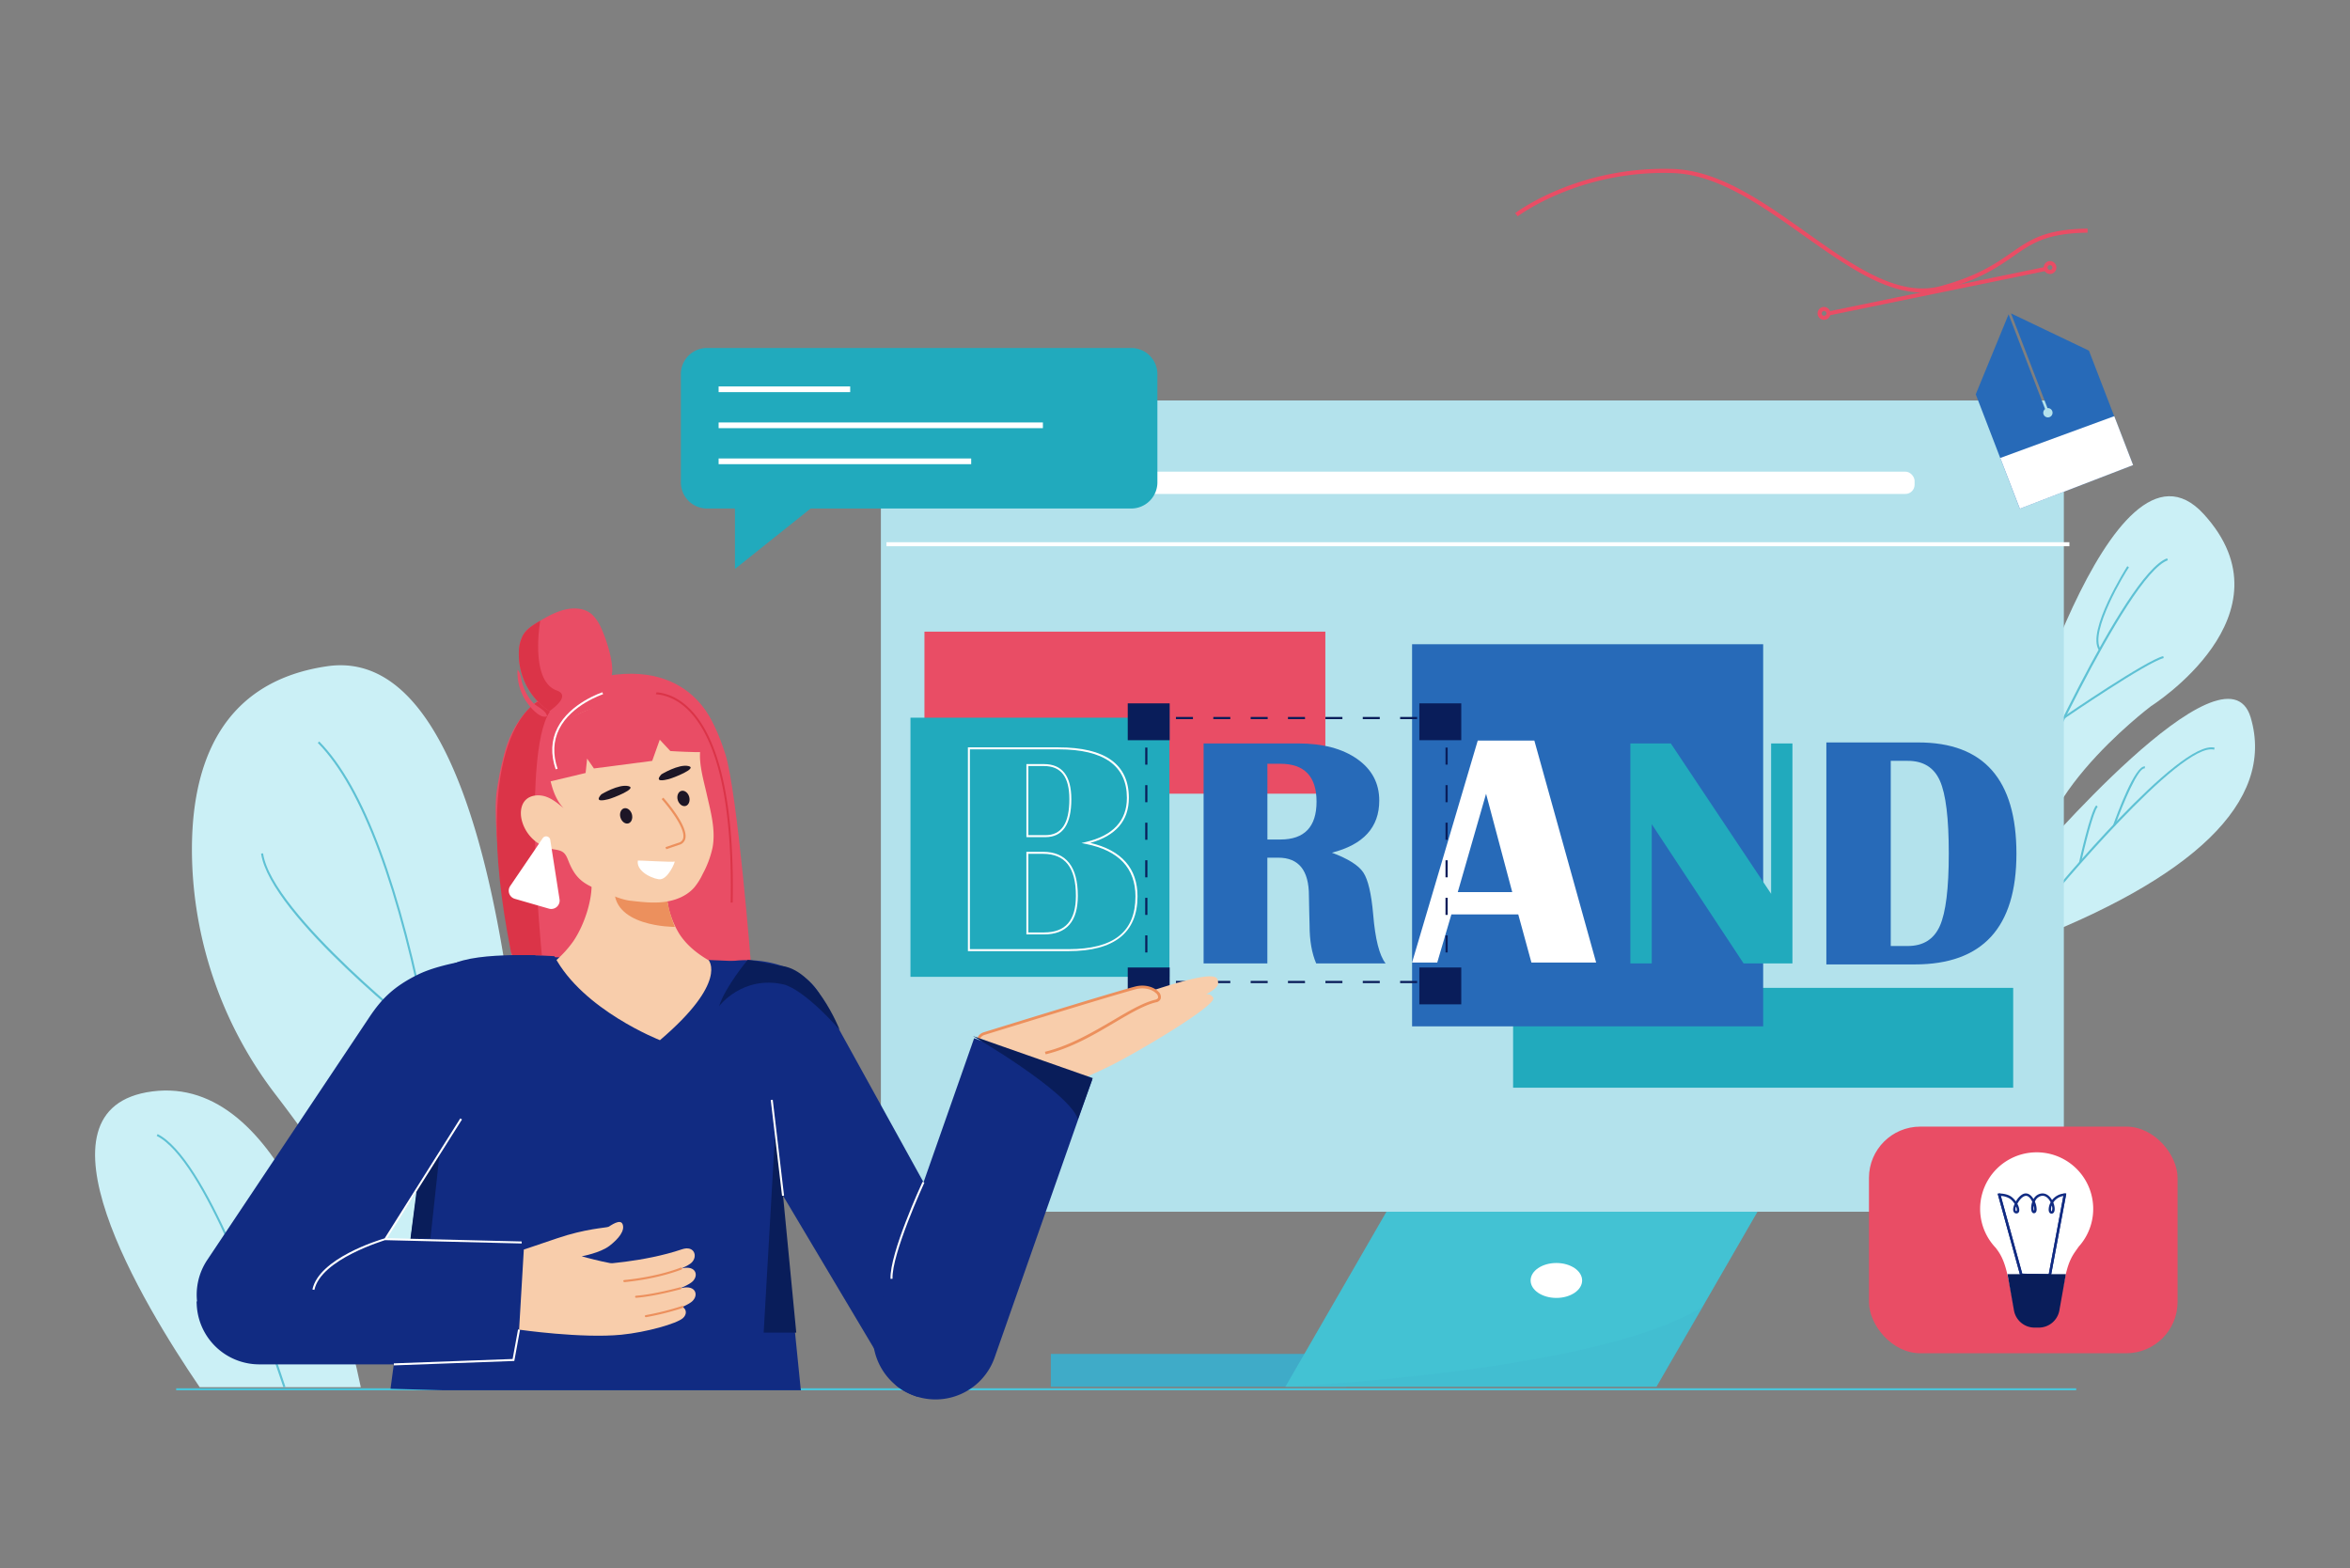 <svg xmlns="http://www.w3.org/2000/svg" viewBox="0 0 1194.92 797.36" id="brand-designing"><rect x="0" y="0" width="1194.92" height="797.36" fill="#808080" stroke="none"/><rect width="150.23" height="16.69" x="534.33" y="688.4" fill="#3fabc8" transform="rotate(180 609.44 696.745)"></rect><polygon fill="#43c2d3" points="653.6 705.09 842.27 705.09 906.84 593.25 718.17 593.25 653.6 705.09"></polygon><path fill="#3fabc8" d="M842.27,705.09H653.6s161.21-7.41,212.73-41.16Z" opacity=".21"></path><ellipse cx="791.38" cy="651.05" fill="#fff" rx="13.1" ry="8.88"></ellipse><g><path fill="#cbf0f6" d="M1022.7,394.32s50.79-184.28,97.77-133S1093.8,359,1093.8,359s-72.24,54.3-53.53,94Z"></path><path fill="#5ec1d4" d="M1028,411.79c.53-1.19,53.14-119.35,74.28-126.92l-.35-1c-21.54,7.72-72.69,122.58-74.86,127.47Z"></path><path fill="#5ec1d4" d="M1067.27 330.63l.84-.58c-5.88-8.53 12.6-39.14 14.4-41.58l-.82-.61C1081.47 288.17 1060.64 321 1067.27 330.63zM1049.93 365.21c.41-.29 41.72-28.52 50.26-30.61l-.24-1c-8.72 2.15-48.9 29.6-50.6 30.76z"></path><path fill="#cbf0f6" d="M1032.43,438.64s99.26-116.8,112-73.8S1114.36,447.09,1028,480Z"></path><path fill="#5ec1d4" d="M1041.7,458c.67-.82,67.09-81.29,84.14-76.83l.26-1c-17.66-4.61-82.44,73.83-85.19,77.17Z"></path><path fill="#5ec1d4" d="M1075.44 419.86c4.16-11.63 11.9-29.83 15.07-29.14l.22-1c-5-1.1-14.4 24.63-16.25 29.8zM1058.13 438.79c1.59-7.16 6.23-26.26 8.5-28.61l-.74-.71c-2.93 3-8.52 28-8.76 29.1z"></path><rect width="966.12" height="1.02" x="89.58" y="705.87" fill="#48c6dc"></rect><rect width="601.51" height="412.48" x="447.91" y="203.62" fill="#b3e2ec"></rect><rect width="449.74" height="11.34" x="523.79" y="239.81" fill="#fff" rx="4.69"></rect><rect width="601.51" height="2.04" x="450.73" y="275.69" fill="#fff"></rect><rect width="254.28" height="50.76" x="769.38" y="502.28" fill="#21aabd"></rect><rect width="203.85" height="82.39" x="470.06" y="321.16" fill="#e94d65"></rect><rect width="178.52" height="194.29" x="718.01" y="327.56" fill="#276ab8"></rect><path fill="#276ab8" d="M612,489.85V378h48.1q18.76,0,30,7.91t11.22,21.18q0,20.32-24.09,26.46,12.38,4.59,16,10.08t5,21.31q1.56,18.84,6.31,24.9H669.25q-3.36-7.78-3.36-19.42l-.17-6.63-.16-8.36q0-19.33-15.57-19.34h-5.57v53.75Zm32.45-63H651q18.43,0,18.43-19.25T651,388.34h-6.56Z"></path><path fill="#21aabd" d="M911.41,378V489.85H886.58l-46.7-70.79v70.79H829V378h20.57l51,76.45V378Z"></path><path fill="#fff" d="M780.18,376.54,811.6,489.4H778.69L772,464.93H738l-7.19,24.47H718l33.4-112.86ZM741.24,453.6h27.7l-13.31-50Z"></path><path fill="#276ab8" d="M928.66,490.36V377.5h46.79q49.86,0,49.86,56.56,0,56.29-51.68,56.3ZM961.4,481H970q11.82,0,16.37-10.21t4.54-36.92q0-26.7-4.5-36.87T970,386.85h-8.6Z"></path><rect width="131.68" height="131.76" x="462.95" y="364.91" fill="#21aabd"></rect><path fill="#fff" d="M543.36,483.6h-51.2V380h46.09C562,380,574,388.64,574,405.68c0,11.55-6.59,19.24-19.6,22.89,15.9,3.76,24,12.92,24,27.24C578.34,474.25,566.57,483.6,543.36,483.6Zm-50.2-1h50.2c22.87,0,34-8.76,34-26.79,0-14.39-8.48-23.38-25.21-26.71l-2.24-.45,2.22-.53C566,424.84,573,417.29,573,405.68,573,389.31,561.3,381,538.25,381H493.16Zm37.73-7.5h-9v-42h8.46c11.74,0,17.7,7.53,17.7,22.37C548.07,468.51,542.29,475.1,530.89,475.1Zm-8-1h8c10.89,0,16.18-6.08,16.18-18.6,0-14.38-5.46-21.37-16.7-21.37H522.9Zm8.67-48.46h-9.66V388.5h8.91c9.25,0,13.94,6,13.94,17.86C544.76,419.16,540.32,425.65,531.57,425.65Zm-8.67-1h8.67c8.2,0,12.19-6,12.19-18.29,0-11.35-4.23-16.86-12.94-16.86H522.9Z"></path><polygon fill="#091d5a" points="736.12 499.86 730.96 499.86 730.96 498.75 735.01 498.75 735.01 494.69 736.12 494.69 736.12 499.86"></polygon><path fill="#091d5a" d="M720.58,499.86h-8.64v-1.11h8.64Zm-19,0h-8.64v-1.11h8.64Zm-19,0h-8.64v-1.11h8.64Zm-19,0H654.9v-1.11h8.64Zm-19,0h-8.65v-1.11h8.65Zm-19,0h-8.64v-1.11h8.64Zm-19,0h-8.65v-1.11h8.65Z"></path><polygon fill="#091d5a" points="587.48 499.86 582.32 499.86 582.32 494.69 583.42 494.69 583.42 498.75 587.48 498.75 587.48 499.86"></polygon><path fill="#091d5a" d="M583.42,484.28h-1.1v-8.69h1.1Zm0-19.1h-1.1V456.5h1.1Zm0-19.1h-1.1V437.4h1.1Zm0-19.1h-1.1V418.3h1.1Zm0-19.09h-1.1v-8.68h1.1Zm0-19.1h-1.1v-8.68h1.1Z"></path><polygon fill="#091d5a" points="583.42 369.69 582.32 369.69 582.32 364.53 587.48 364.53 587.48 365.64 583.42 365.64 583.42 369.69"></polygon><path fill="#091d5a" d="M720.58,365.64h-8.64v-1.11h8.64Zm-19,0h-8.64v-1.11h8.64Zm-19,0h-8.64v-1.11h8.64Zm-19,0H654.9v-1.11h8.64Zm-19,0h-8.65v-1.11h8.65Zm-19,0h-8.64v-1.11h8.64Zm-19,0h-8.65v-1.11h8.65Z"></path><polygon fill="#091d5a" points="736.12 369.69 735.01 369.69 735.01 365.64 730.96 365.64 730.96 364.53 736.12 364.53 736.12 369.69"></polygon><path fill="#091d5a" d="M736.12,484.28H735V475.6h1.11Zm0-19.1H735V456.5h1.11Zm0-19.1H735V437.4h1.11Zm0-19.1H735V418.3h1.11Zm0-19.09H735v-8.68h1.11Zm0-19.1H735v-8.68h1.11Z"></path><rect width="21.32" height="18.74" x="573.43" y="357.62" fill="#091d5a"></rect><rect width="21.32" height="18.74" x="721.7" y="357.62" fill="#091d5a"></rect><rect width="21.32" height="18.74" x="573.43" y="491.92" fill="#091d5a"></rect><rect width="21.32" height="18.74" x="721.7" y="491.92" fill="#091d5a"></rect><path fill="#21aabd" d="M575.2,176.93H359.51a13.31,13.31,0,0,0-13.31,13.31v55a13.31,13.31,0,0,0,13.31,13.31h14.2v30.73l38.49-30.73h163a13.31,13.31,0,0,0,13.31-13.31v-55A13.31,13.31,0,0,0,575.2,176.93Z"></path><rect width="164.89" height="2.9" x="365.4" y="214.8" fill="#fff"></rect><rect width="66.9" height="2.9" x="365.4" y="196.48" fill="#fff"></rect><rect width="128.43" height="2.9" x="365.4" y="233.11" fill="#fff"></rect><rect width="156.93" height="115.23" x="950.32" y="572.83" fill="#e94d65" rx="26.1"></rect><path fill="#fff" d="M1060.89,628.32h0a28.75,28.75,0,1,0-50.58,0h0a29,29,0,0,0,4.51,6.18l.83,1.14c3.58,4.9,4.69,10.57,6.16,17.34l2.45,12.47,22.45-.53,2.64-12.14c1.55-7.43,2.52-11.69,5.93-16.52l1.72-2.44a28.46,28.46,0,0,0,3.89-5.5Z"></path><path fill="#112b82" d="M1042.33,648.64l-14.62-.34,0-.07-11.28-40.91h.14s3.82-.06,6.07,1.71a10.4,10.4,0,0,1,2.45,2.81,12.29,12.29,0,0,1,.83-1.42c1.38-2.07,3-3.24,4.37-3.12,1.58.13,2.89,1.68,3.75,3.46a5.18,5.18,0,0,1,4.16-3.45c1.72-.16,3.33.79,4.55,2.66a8.06,8.06,0,0,1,.66,1.19,8.11,8.11,0,0,1,6.54-3.85h.13l0,.14Zm-14.46-.54,14.29.33,7.65-40.91a7.91,7.91,0,0,0-6.32,3.85c.77,1.78,1,3.72.5,4.66a.94.94,0,0,1-.9.53c-.52,0-.85-.59-.88-1.55a7.33,7.33,0,0,1,1-3.65,9.48,9.48,0,0,0-.7-1.29c-.68-1.05-2.15-2.77-4.36-2.56a5,5,0,0,0-4.07,3.49,9.69,9.69,0,0,1,.94,4c0,.89-.36,1.38-.91,1.38s-.81-.66-.87-1.78a9.18,9.18,0,0,1,.61-3.58c-.83-1.81-2.13-3.41-3.64-3.54-1.28-.11-2.85,1-4.19,3a11.79,11.79,0,0,0-.87,1.52c.89,1.56,1.23,3.08,1,3.84a.81.81,0,0,1-.84.59,1.06,1.06,0,0,1-1-.58c-.43-.82,0-2.36.63-3.83a10.25,10.25,0,0,0-2.47-2.88c-2-1.54-5.12-1.65-5.81-1.66Zm15.49-36.5a7,7,0,0,0-.94,3.4c0,.83.28,1.35.68,1.36h0a.76.76,0,0,0,.69-.44C1044.24,615.15,1044.09,613.36,1043.36,611.6Zm-18.28.68c-.67,1.47-.92,2.84-.56,3.52a.84.84,0,0,0,.8.46.61.61,0,0,0,.64-.45A5.19,5.19,0,0,0,1025.08,612.28Zm8.94-1a8.88,8.88,0,0,0-.52,3.31c0,1,.31,1.59.66,1.59.54,0,.68-.65.71-1.19A9.37,9.37,0,0,0,1034,611.29Z"></path><path fill="#112b82" d="M1042.75,649.16l-15.43-.35-.1-.37-11.47-41.62.79,0s4-.09,6.39,1.82a10.78,10.78,0,0,1,2.1,2.21c.14-.24.29-.48.44-.71,1.51-2.26,3.3-3.48,4.85-3.34,1.71.14,2.93,1.61,3.68,2.86a5.33,5.33,0,0,1,4.13-2.84c1.93-.18,3.7.84,5,2.88.1.15.2.31.29.47a8.59,8.59,0,0,1,6.44-3.35l.8-.07Zm-14.49-1.56,13.48.31,7.44-39.79a7.28,7.28,0,0,0-5.12,3.3c.66,1.63,1,3.7.38,4.85a1.4,1.4,0,0,1-1.37.8c-.3,0-1.32-.17-1.37-2.05a7.83,7.83,0,0,1,1-3.68,9.42,9.42,0,0,0-.56-1c-.62-1-2-2.52-3.88-2.33a4.53,4.53,0,0,0-3.56,3,10,10,0,0,1,.89,4c-.07,1.74-1.1,1.87-1.42,1.87s-1.28-.22-1.38-2.27a9.79,9.79,0,0,1,.57-3.58c-.88-1.82-2-3-3.14-3s-2.5,1-3.72,2.8q-.39.6-.72,1.23c.85,1.57,1.19,3.13.87,4a1.39,1.39,0,0,1-1.34.92,1.57,1.57,0,0,1-1.42-.85c-.59-1.13,0-2.92.51-4a9.78,9.78,0,0,0-2.22-2.52,9.33,9.33,0,0,0-4.81-1.52Zm15-34.61a5.67,5.67,0,0,0-.36,2c0,.61.17.84.21.87s.13,0,.22-.18A4.29,4.29,0,0,0,1043.29,613Zm-18.16.57a3,3,0,0,0-.16,2,.34.34,0,0,0,.36.19c.08,0,.11,0,.15-.11A3.54,3.54,0,0,0,1025.13,613.56Zm9-.49a7.8,7.8,0,0,0-.09,1.51,2.54,2.54,0,0,0,.21,1,1.43,1.43,0,0,0,.14-.64A6.73,6.73,0,0,0,1034.1,613.07Z"></path><polygon fill="#112b82" points="1042.35 648.65 1027.7 648.32 1016.43 607.45 1016.66 607.38 1027.88 648.09 1042.15 648.41 1049.82 607.38 1050.05 607.43 1042.35 648.65"></polygon><polygon fill="#112b82" points="1042.77 649.17 1027.31 648.82 1027.21 648.46 1015.81 607.09 1017.02 606.76 1028.27 647.58 1041.73 647.89 1049.41 606.79 1050.65 607.02 1042.77 649.17"></polygon><path fill="#091d5a" d="M1020.77,647.85l3.28,18.4a10.63,10.63,0,0,0,10.46,8.77h2.18a10.63,10.63,0,0,0,10.46-8.77l3.28-18.4Z"></path><path fill="#e94d65" d="M977.44,148.73c-19.49,0-39.44-14.16-60.37-29-21.46-15.23-43.64-31-66.37-31.73-47.87-1.59-78.7,21.79-79,22l-1.26-1.62c.31-.24,31.7-24.07,80.34-22.46,23.35.77,45.79,16.7,67.49,32.11,24.15,17.15,47,33.35,68.74,27.37,18.78-5.16,27.7-11.35,35.57-16.82,9.72-6.75,17.4-12.08,38.91-12.33l0,2.06c-20.87.24-28.32,5.41-37.76,12-8,5.56-17.07,11.86-36.2,17.11A38,38,0,0,1,977.44,148.73Z"></path><rect width="112.73" height="2.06" x="928.52" y="147.09" fill="#e94d65" transform="rotate(-11.6 984.618 148.105)"></rect><path fill="#e94d65" d="M1042.38 139.31h-.15a3.28 3.28 0 01-2-5.7 3.2 3.2 0 012.36-.85 3.28 3.28 0 01-.16 6.55zm0-4.49a1.22 1.22 0 00-.06 2.44 1.24 1.24 0 001.28-1.17 1.22 1.22 0 00-1.16-1.27zM927.43 162.62h-.16a3.28 3.28 0 01-2-5.7 3.28 3.28 0 015.48 2.58h0a3.27 3.27 0 01-3.27 3.12zm0-4.5a1.23 1.23 0 000 2.45 1.26 1.26 0 00.88-.32 1.19 1.19 0 00.39-.85h0a1.21 1.21 0 00-.31-.88 1.19 1.19 0 00-.85-.39z"></path><path fill="#276ab8" d="M1022.55,159.35l18.56,48.16a2.36,2.36,0,1,1-2,3.2,2.34,2.34,0,0,1,.78-2.72l-18.57-48.17-16.7,40.66L1027,258.66l57.6-22.19-22.42-58.18Z"></path><polygon fill="#fff" points="1027.04 258.66 1017.09 232.85 1075.06 211.6 1084.64 236.47 1027.04 258.66"></polygon><path fill="#cbf0f6" d="M97.69,438.17a205.65,205.65,0,0,0,42.4,118.31c30.38,39.64,77.06,107.57,75.52,148.83h55.7c.18-78.92-5.63-381.13-105-366.55C109.17,347.13,96.29,393.7,97.69,438.17Z"></path><path fill="#5ec1d4" d="M239.39,705.34l1-.07c-1.56-22.44-5.2-67.44-12-116.72-3-21.48-6.29-41.87-9.86-60.6C203.86,450.83,185,400,162.32,377l-.73.71c22.49,22.93,41.31,73.55,55.92,150.46,3.57,18.72,6.88,39.09,9.85,60.55C234.19,637.94,237.83,682.92,239.39,705.34Z"></path><path fill="#5ec1d4" d="M217.7 528.46l.63-.81c-.8-.62-80-62.71-84.57-93.78l-1 .15C137.43 465.49 214.43 525.9 217.7 528.46zM228.22 589c.32-.29 32.26-30.49 24.48-77.29l-1 .16c7.68 46.25-23.86 76.09-24.18 76.39z"></path><path fill="#cbf0f6" d="M101.53,705.31h81.92c-9.69-46.49-40-158.87-105.94-150.39C12.3,563.32,72.72,663.05,101.53,705.31Z"></path><path fill="#5ec1d4" d="M144.14,705.47l1-.32c-11.44-34.6-40.67-116.39-65-128.52l-.46.92C103.64,589.51,132.74,671,144.14,705.47Z"></path></g><g><path fill="#e94d65" d="M363.47,370.22s-13-41.54-69.8-22.79c0,0-30.87,3.18-38.08,39.52L320,360.1l10.62-4Z"></path><path fill="#e94d65" d="M339.87,496.42,382.1,493S375,402.44,368.76,383.25,354,345.41,319.84,345.76,339.87,496.42,339.87,496.42Z"></path><path fill="#e94d65" d="M311.85,489.53l-50.53,3.58s-12.07-70-8.68-91.42,9.63-58.51,64.39-55.76,8.72,142.61,8.72,142.61Z"></path><path fill="#db3448" d="M273.26,356.9s-35.51,16.88-13.41,127.22l.89,1.82,14.78-.32s-11.92-117.55,7.52-127Z"></path><path fill="#112b82" d="M333.24,499,444.43,685.65l11.12,18.68a31.47,31.47,0,0,0,9.61,5.38c.43.16.86.3,1.29.43l7.33-11.22,27.37-40.7-31.58-57.14-52.72-95.42c-8.84-16-35.91-21.09-53.13-14.93Z"></path><path fill="#112b82" d="M407.29,706.89H225.41l-26.81-.78,0-.24,25.16-187.35c2.92-20.75,17.11-32.76,38-32.22l92.63,1.89c21.16.55,32.84,14.92,34.42,36l18.29,181.66Z"></path><path fill="#112b82" d="M272.19,485.69h-6.93c-18.6.6-40.85,3.91-52.91,9.91s-18.2,12.11-24.47,21.48L105.37,640.64a31.76,31.76,0,0,0,7.91,43.46h0c13.72,9.84,52.65-11,63.21-24.21l89.78-137.81Z"></path><path fill="#112b82" d="M131.84,630.05H281.53v63.66H131.84A31.83,31.83,0,0,1,100,661.88Z"></path><polygon fill="#091d5a" points="208.71 629.89 211.9 604.9 223.58 586 218.88 629.61 208.71 629.89"></polygon><polygon fill="#091d5a" points="397.19 597.85 394.12 576.13 388.31 677.56 404.88 677.56 397.19 597.85"></polygon><path fill="#ff7e6c" d="M286.41,409.12l1.53-1.36c-5-5.6-2-9.71-2-9.75l-1.64-1.22S280.37,402.29,286.41,409.12Z"></path><path fill="#e94d65" d="M310,345.87c-.87,1.14-3.47,1.74-4.64,2.62a37.35,37.35,0,0,0-4.39,4.17c-2.62,2.81-5,5.94-7.77,8.54a10.81,10.81,0,0,1-5.41,3.22,9.8,9.8,0,0,1-5.55-1.21,26.22,26.22,0,0,1-2.87-1.59,34.93,34.93,0,0,1-15.56-29.7,19.44,19.44,0,0,1,2.05-8.81c1.69-3,4.42-4.78,7-6.39.62-.36,1.23-.74,1.84-1.11,6.25-3.72,12.86-7,19.68-6.08a12.26,12.26,0,0,1,6.46,2.73,20.68,20.68,0,0,1,4.69,6.74C308,324.14,313.91,340.74,310,345.87Z"></path><path fill="#e94d65" fill-rule="evenodd" d="M265.16,345.71c-.42-1.89-.75-4-2-5.21A26.73,26.73,0,0,0,266.55,355c2,3.58,7.9,10.88,11.61,9.16-.55-3.15-5.43-4.88-7.31-7A25.68,25.68,0,0,1,265.16,345.71Z"></path><path fill="#f8cdab" d="M345.53,475c6.94,10.59,19.3,16.06,31,21l19.61,8.25c-7.61,8-18.33,12.36-29,15.16-21.55,5.64-12.42,17.37-34.12,12.34-8-1.86-48-15.85-56.18-16.84-5.34-.64-10.88-.62-15.85-2.7-3.44-1.43-6.82-5-5.45-8.47,1.23-3.1,5.2-3.74,8.45-4.51,7.15-1.68,13.38-6.05,18.83-11a55.82,55.82,0,0,0,8.57-9.47c5.8-8.37,10.74-23,9.13-33.08,3.07-.88,3.81,4.06,6.9,4.84a98.54,98.54,0,0,0,14.77,2.56c2.44.23,4.89.38,7.34.43,2,0,4.88-.59,6.75.06,3.19,1.12,3.13,6.17,3.93,9A45.07,45.07,0,0,0,345.53,475Z"></path><path fill="#112b82" d="M360.28,488.11s10.19,11.06-24.71,40.77c0,0-39.23-15.29-53.66-42.69,0,0-39.22-2.89-52.21,4.33l19,19,13,16.16,48.17,23.36,50.48-17.6,36.92-19,4.62-9.52-22.21-14Z"></path><path fill="#091d5a" d="M380.17,488.07s-11.43,13.69-14.53,23.54c0,0,11.92-16,33.13-11,0,0,9.3,1.74,28.19,23,0,0-12.49-31.68-30.51-32.55C396.45,491,381.92,488.07,380.17,488.07Z"></path><path fill="#ec905d" d="M339.12,451.29s-1.53,5.76,4,20c0,0-33.27.19-30.57-21.16Z"></path><path fill="#f8cdab" d="M359.42,404.06c2,8.83,4.53,17.88,2.92,26.78a50.22,50.22,0,0,1-5,13.48,32.64,32.64,0,0,1-4.3,6.89c-3.83,4.39-9.61,6.67-15.38,7.39s-11.61,0-17.38-.66c-5-.59-12.61-4.16-17.28-6.08-7.41-3-10.83-6.39-13.84-13.81-.67-1.64-1.27-3.42-2.63-4.55-1.59-1.31-3.79-1.43-5.81-1.81a20,20,0,0,1-15.48-14.91c-.79-3.46-.47-7.47,2-10s6.77-2.93,10.23-1.76,6.34,3.57,9.13,5.93c-3.28-3.41-5.13-7.95-6.33-12.53-1.54-5.94-2.07-12.3-.38-18.21,2.57-9,10.26-16.1,19.14-19.15s18.75-2.35,27.64.66c6.5,2.2,12.52,5.57,18.51,8.93a49.78,49.78,0,0,1,7.94,5.12c.95.79,2.83,2.12,3.25,3.33.53,1.54-.19,1.11-.33,2.49C355.31,388.63,357.88,397.15,359.42,404.06Z"></path><path fill="#e94d65" d="M364.86,381.26c1.19,2.23-24,.61-24,.61l-5.38-5.77-3.85,10.77L302,390.72l-3.46-5-.77,7.31-24.23,5.77s-5.77-32.31,36.54-41.16C310.07,357.64,350.43,354.11,364.86,381.26Z"></path><path fill="#fff" d="M276,426.12l-16.58,24.37a4.27,4.27,0,0,0,2.35,6.51l17.34,5a4.27,4.27,0,0,0,5.4-4.76L279.79,427A2.11,2.11,0,0,0,276,426.12Z"></path><path fill="#1d1626" d="M305.77 403.88s8.76-5.33 13.71-4.19-7.8 6.09-10.09 6.66S302 408.07 305.77 403.88zM336.34 393.69s8.76-5.33 13.71-4.19-7.81 6.09-10.09 6.66S332.53 397.88 336.34 393.69zM321.3 414c.59 2.13-.22 4.21-1.82 4.66s-3.37-.92-4-3 .22-4.21 1.81-4.66S320.7 411.86 321.3 414zM350.44 405.13c.59 2.13-.22 4.22-1.82 4.66s-3.37-.92-4-3 .22-4.22 1.81-4.66S349.84 403 350.44 405.13z"></path><path fill="#ec905d" d="M338.76,431.79l-.36-1.06,6.57-2.22a3.17,3.17,0,0,0,2.38-2.2c1.65-5.94-10.78-19.86-10.9-20l.83-.74c.53.59,13,14.51,11.15,21a4.27,4.27,0,0,1-3.12,3Z"></path><path fill="#fff" d="M324.34,437.54c0-.14,18.09.95,18.67.52s-3.38,9.76-8.1,9S323.48,442.44,324.34,437.54Z"></path><path fill="#f8cdab" d="M303.62,642.88s23.46-1,43.16-7.68c6.28-2.12,8.17,3.61,4.88,6.78s-19.07,8.44-32,10S303.62,642.88,303.62,642.88Z"></path><path fill="#f8cdab" d="M304.14,653s36.57-6.9,43.06-8.21,8.22,3.52,5,6.72-19,8.67-31.91,10.35S304.14,653,304.14,653Z"></path><path fill="#f8cdab" d="M304.06,663s36.57-6.9,43.06-8.21,8.22,3.52,5,6.72-19,8.67-31.91,10.35S304.06,663,304.06,663Z"></path><path fill="#f8cdab" d="M283,629.71c14.83-5.09,25.27-5.4,26.38-5.94s6.1-4.38,7.24-1.22-1.89,7.16-6.66,10.85-14.18,5.36-14.18,5.36,19,5.47,24.72,4.3l.93,23.87c8.91-1.29,17.82-2.59,20.7-3,6.39-1,8.24,3.44,5.12,6.26s-18.53,7.18-31.3,8.45c-20.2,2-52-2.58-52-2.58l2.4-40.74S268.15,634.79,283,629.71Z"></path><path fill="#ec905d" d="M317.31 651.83a.51.51 0 01.11-1c17.44-1.67 28.54-6.25 28.65-6.3a.52.52 0 01.4 1c-.11 0-11.34 4.68-29 6.37A.49.49 0 01317.31 651.83zM323.3 659.82a.51.51 0 01.12-1c9.21-.67 22.24-4.25 22.37-4.29a.51.51 0 01.27 1c-.13 0-13.26 3.64-22.56 4.32A.64.64 0 01323.3 659.82zM328.24 669.67a.48.48 0 01-.34-.41.5.5 0 01.43-.58A137.43 137.43 0 00346.87 664a.51.51 0 01.32 1 136.35 136.35 0 01-18.71 4.72A.39.39 0 01328.24 669.67z"></path><path fill="#fff" d="M159.86,655.85l-1-.21c3.32-15.83,33.77-25.15,36.73-26l38.46-61,.86.55-38.66,61.27-.19,0C195.73,630.64,163.15,640.17,159.86,655.85Z"></path><rect width="1.02" height="69.36" x="230.08" y="596.22" fill="#fff" transform="rotate(-88.6 230.584 630.899)"></rect><rect width="1.02" height="49.09" x="394.78" y="559.06" fill="#fff" transform="rotate(-6.73 395.326 583.613)"></rect><polygon fill="#fff" points="200.28 694.23 200.25 693.2 260.66 690.98 263.42 675.93 264.42 676.11 261.51 691.98 200.28 694.23"></polygon><path fill="#db3448" d="M279.38 361.62a34.93 34.93 0 01-15.56-29.7 19.44 19.44 0 012.05-8.81c1.69-3 4.42-4.78 7-6.39.62-.36 1.23-.74 1.84-1.11 0 0-5.48 30.41 8.3 35.43C288.54 353 285.28 357.27 279.38 361.62zM372.54 458.92l-1 0c1.75-91.74-25.44-104.58-37.21-105.84a3.44 3.44 0 01-.85-.15l.39-.94a4.46 4.46 0 00.57.07C346.47 353.33 374.31 366.33 372.54 458.92z"></path><path fill="#fff" d="M282.55,391.16c-2.6-7.64-2.3-14.72.88-21,6.43-12.78,22.72-18.12,22.89-18.17l.31,1c-.16.05-16.06,5.27-22.29,17.67-3,6-3.33,12.86-.82,20.23Z"></path><path fill="#f8cdab" d="M525.44,558.58s25-9.49,40.07-17.14,53.87-30.77,51.35-34.2a3.51,3.51,0,0,0-5.42-.81s8.25-3.64,7.95-6.54,1.38-7.79-35,4.3-82.87,17.94-87.8,28.53C476,576.91,525.44,558.58,525.44,558.58Z"></path><path fill="#f8cdab" d="M500.27,525.59s64.53-20,77.06-23.27c9.42-2.46,15.71,5.33,10.41,6.6-14,3.36-33.37,21-56.2,26.45l-33.77-7.47A4.18,4.18,0,0,1,500.27,525.59Z"></path><path fill="#ec905d" d="M531.71,536.06c12.92-3.08,24.68-10,35-16.11,8.11-4.77,15.12-8.9,21.14-10.34a2.89,2.89,0,0,0,2.38-1.94,3.72,3.72,0,0,0-1.29-3.53c-2.16-2.22-6.66-3.86-11.84-2.51-12.4,3.24-76.45,23.09-77.09,23.29a4.86,4.86,0,0,0-2.93,2.69l1.29.57a3.47,3.47,0,0,1,2.07-1.92c.63-.19,64.64-20,77-23.26,4.63-1.21,8.6.19,10.47,2.12a2.49,2.49,0,0,1,.95,2.16c-.16.56-.83.83-1.35,1-6.23,1.49-13.32,5.67-21.53,10.5-10.29,6-21.95,12.92-34.67,16Z"></path><path fill="#112b82" d="M443.86,679.68a31.22,31.22,0,0,0,.57,6,31.94,31.94,0,0,0,11.12,18.68,31.47,31.47,0,0,0,9.61,5.38c.43.16.86.3,1.29.43a31.83,31.83,0,0,0,39.28-19.91l41-116.87L555.33,549l-3.44-1.2L499.6,529.42l-1-.36h0l-3.28-1.15-25.7,73.18-23.91,68A31.92,31.92,0,0,0,443.86,679.68Z"></path><path fill="#091d5a" d="M555.63,548.16l-60.9-21.38S543.42,555,548.07,569Z"></path><path fill="#fff" d="M452.81,650.23c-.52-12.82,15.61-47.88,16.3-49.37l.92.43c-.16.36-16.71,36.32-16.2,48.9Z"></path></g></svg>